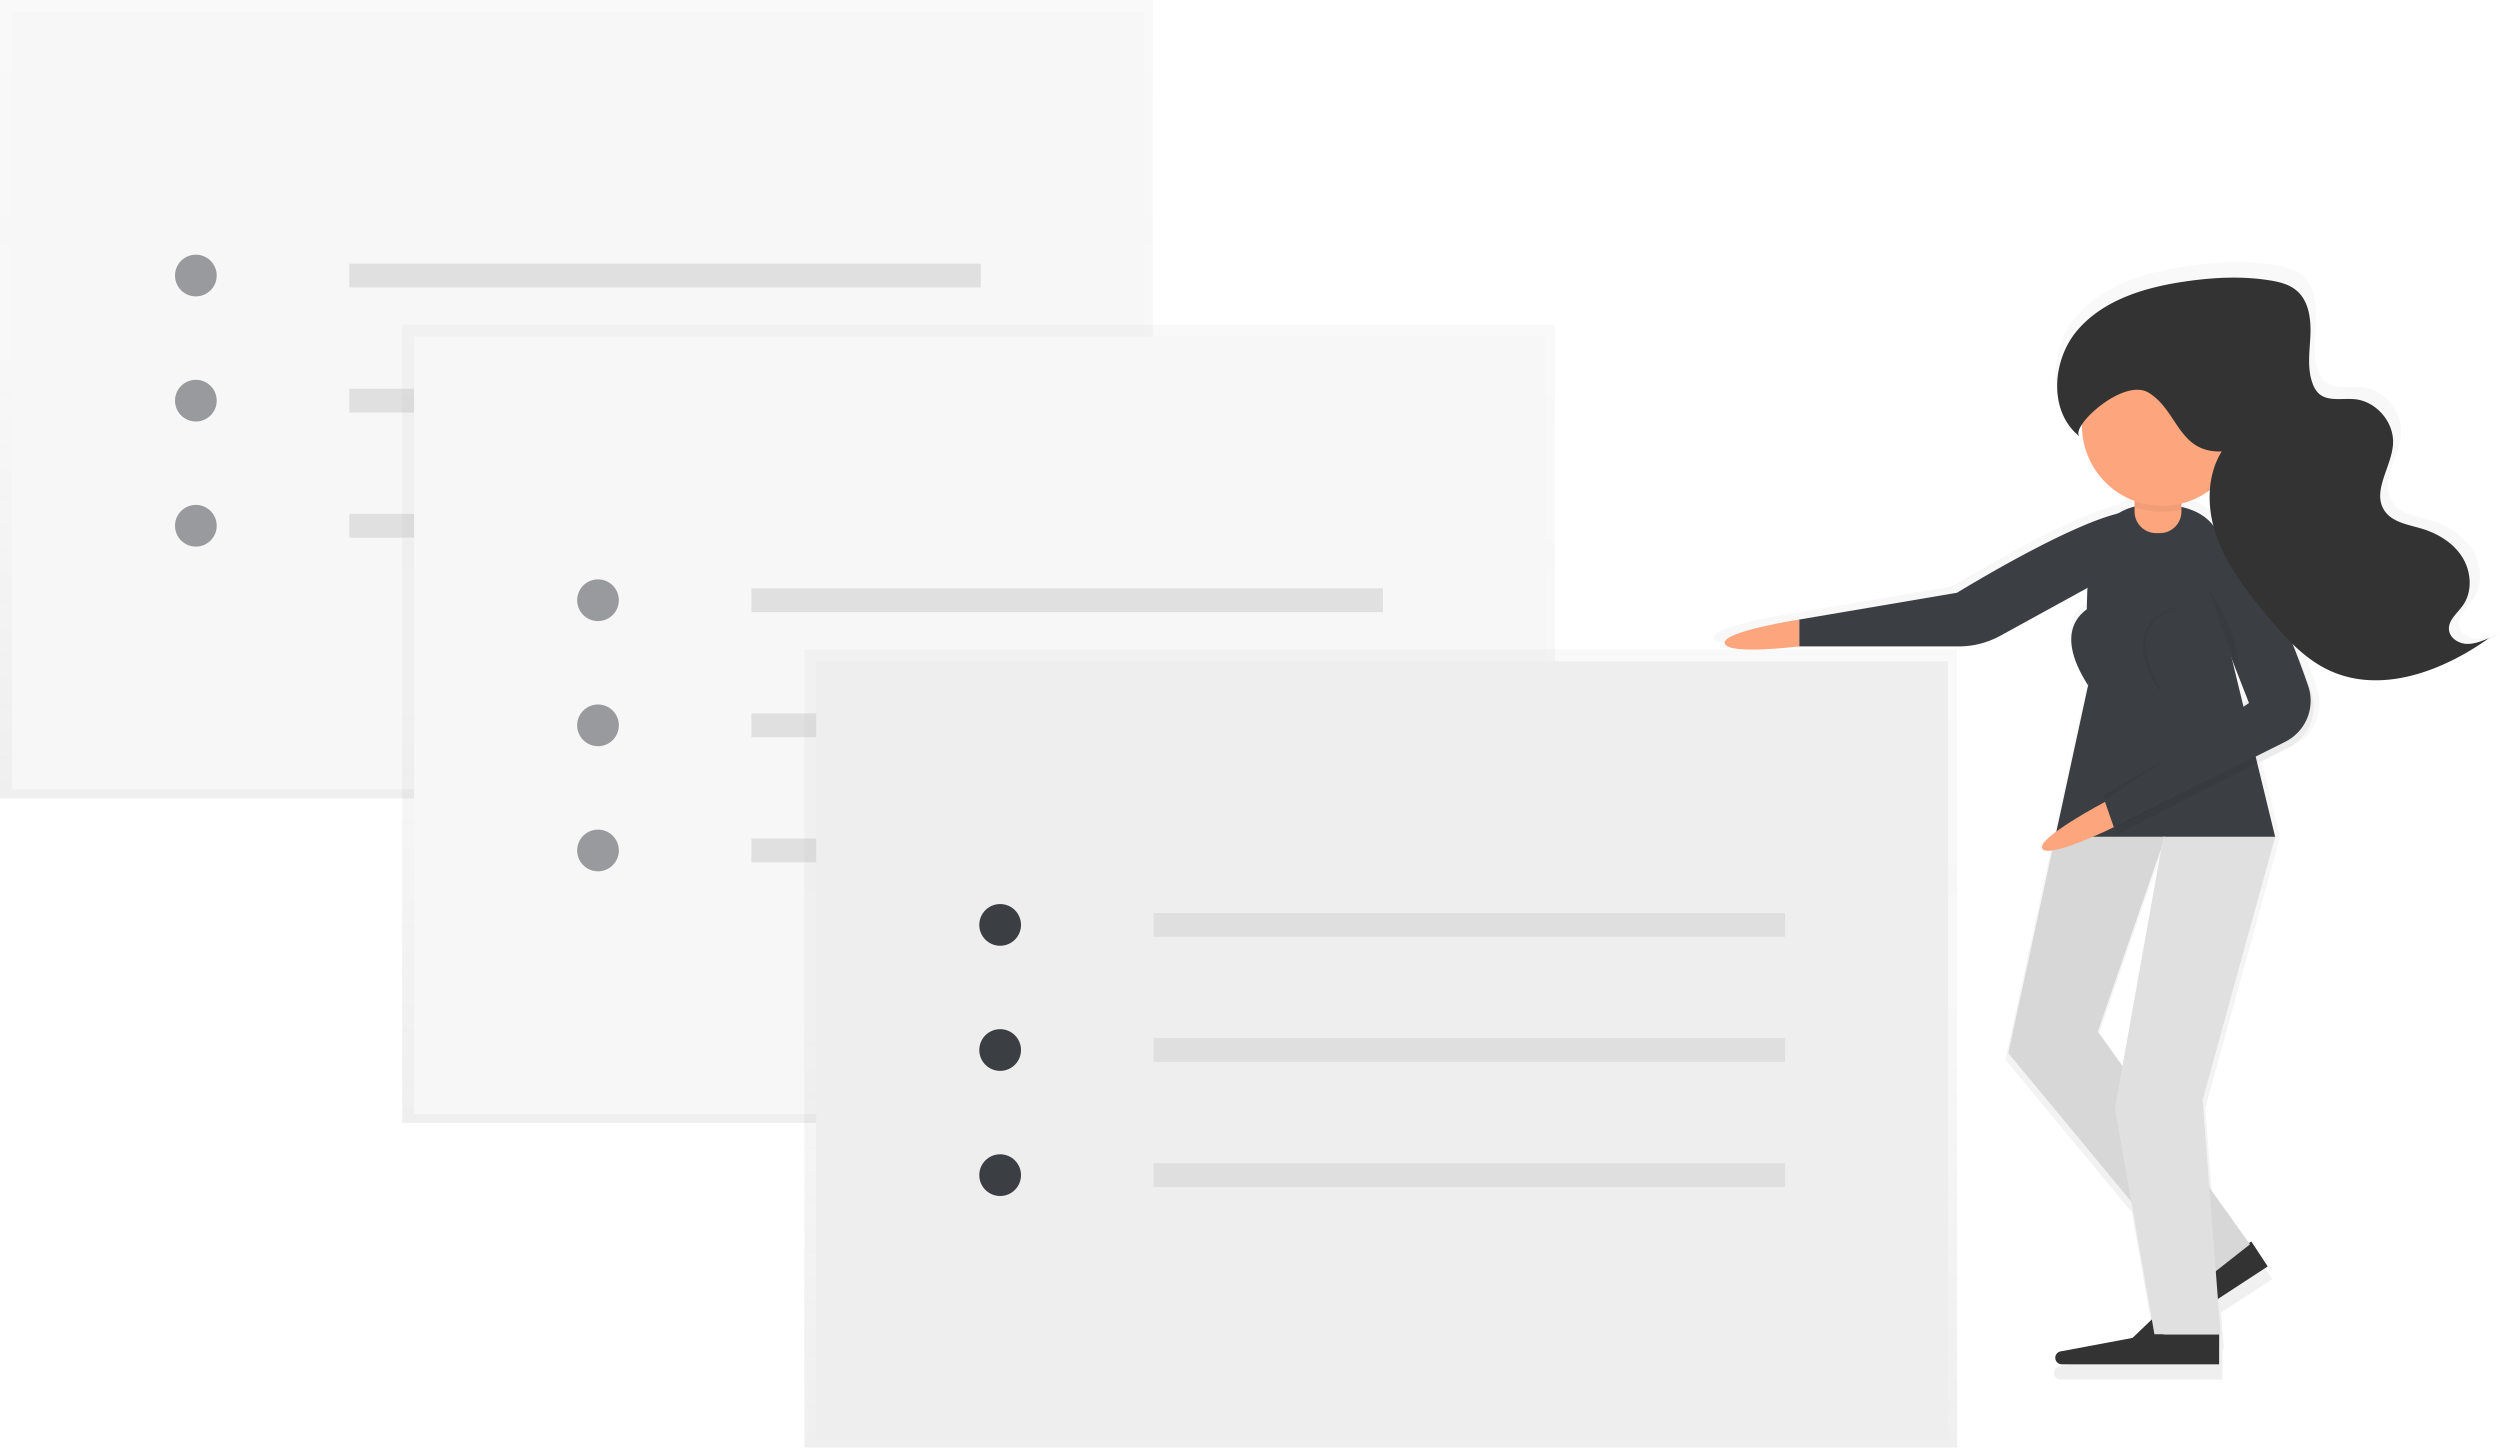 <svg xmlns="http://www.w3.org/2000/svg" xmlns:xlink="http://www.w3.org/1999/xlink" id="ef4d1e10-640d-406d-ab29-0014e28ba91d" width="910.74" height="527.39" data-name="Layer 1" viewBox="0 0 910.74 527.39"><defs><linearGradient id="5b26331d-1310-4294-a782-4ee218ce8a93" x1="209.98" x2="209.98" y1="290.83" gradientUnits="userSpaceOnUse"><stop offset="0" stop-color="gray" stop-opacity=".25"/><stop offset=".54" stop-color="gray" stop-opacity=".12"/><stop offset="1" stop-color="gray" stop-opacity=".1"/></linearGradient><linearGradient id="1766677a-11bf-41c4-a6a5-863d2cac0045" x1="356.48" x2="356.48" y1="409.11" y2="118.28" xlink:href="#5b26331d-1310-4294-a782-4ee218ce8a93"/><linearGradient id="aae5fb14-dd79-43d0-b7e4-6e2579fdfd08" x1="502.98" x2="502.98" y1="527.39" y2="236.57" xlink:href="#5b26331d-1310-4294-a782-4ee218ce8a93"/><linearGradient id="66874382-e7df-403e-944e-b16abddffc78" x1="912.16" x2="912.16" y1="688.94" y2="281.8" xlink:href="#5b26331d-1310-4294-a782-4ee218ce8a93"/></defs><title>notes1</title><g opacity=".5"><rect width="419.96" height="290.83" fill="url(#5b26331d-1310-4294-a782-4ee218ce8a93)"/></g><rect width="412.36" height="283.23" x="4.34" y="4.34" fill="#f7f7f7"/><g opacity=".5"><circle cx="71.35" cy="100.38" r="7.6" fill="#3b3e43"/><circle cx="71.35" cy="145.96" r="7.6" fill="#3b3e43"/><circle cx="71.35" cy="191.53" r="7.6" fill="#3b3e43"/></g><rect width="230.06" height="8.68" x="127.24" y="96.04" fill="#e0e0e0"/><rect width="230.06" height="8.68" x="127.24" y="141.61" fill="#e0e0e0"/><rect width="230.06" height="8.68" x="127.24" y="187.19" fill="#e0e0e0"/><g opacity=".5"><rect width="419.96" height="290.83" x="146.5" y="118.28" fill="url(#1766677a-11bf-41c4-a6a5-863d2cac0045)"/></g><rect width="412.36" height="283.23" x="150.84" y="122.62" fill="#f7f7f7"/><g opacity=".5"><circle cx="217.85" cy="218.66" r="7.6" fill="#3b3e43"/><circle cx="217.85" cy="264.24" r="7.6" fill="#3b3e43"/><circle cx="217.85" cy="309.82" r="7.6" fill="#3b3e43"/></g><rect width="230.06" height="8.68" x="273.73" y="214.32" fill="#e0e0e0"/><rect width="230.06" height="8.68" x="273.73" y="259.9" fill="#e0e0e0"/><rect width="230.06" height="8.68" x="273.73" y="305.47" fill="#e0e0e0"/><g opacity=".5"><rect width="419.96" height="290.83" x="293" y="236.57" fill="url(#aae5fb14-dd79-43d0-b7e4-6e2579fdfd08)"/></g><rect width="412.36" height="283.23" x="297.34" y="240.91" fill="#eee"/><circle cx="364.35" cy="336.94" r="7.6" fill="#3b3e43"/><circle cx="364.35" cy="382.52" r="7.6" fill="#3b3e43"/><circle cx="364.35" cy="428.1" r="7.6" fill="#3b3e43"/><rect width="230.06" height="8.68" x="420.23" y="332.6" fill="#dfdfdf"/><rect width="230.06" height="8.68" x="420.23" y="378.18" fill="#dfdfdf"/><rect width="230.06" height="8.68" x="420.23" y="423.76" fill="#dfdfdf"/><g opacity=".5"><path fill="url(#66874382-e7df-403e-944e-b16abddffc78)" d="M1046.74,419c-3-.19-6.09-2.26-6.39-5.24-.36-3.56,3-6.17,5.13-9.08,3.72-5.18,3.27-12.63-.09-18s-9.18-9-15.29-10.8c-5.07-1.51-11-2.35-14-6.77-4.74-7.18,2.59-16.19,3.22-24.77.6-8.17-6.16-16.18-14.32-17-4.72-.45-10.26,1-13.68-2.3a9.28,9.28,0,0,1-2.1-3.4c-2.2-5.71-1.17-12.07-.89-18.18s-.56-13-5.27-16.89c-2.72-2.27-6.32-3.16-9.81-3.73-10.59-1.73-21.44-1.14-32.06.42-14.79,2.17-30.21,6.77-40,18.06s-11.07,30.89.75,40c-1-.8-.56-2.57.87-4.69,0,.2,0,.39,0,.59a30,30,0,0,0,19.69,28.2v2.11a20.58,20.58,0,0,0-6.08,2.57C896.28,375.07,856,399.89,856,399.89l-59.15,10s-29,4.46-27.9,8.93,27.9,1.12,27.9,1.12h59.81a32.26,32.26,0,0,0,15.52-4l32.7-18c-.16,2.6-.24,5.28-.26,8-5.17,3.7-10.23,11.78.4,28.42l.08-.46c0,.15,0,.31,0,.46l-11.89,54.82c-3.62,2.68-6.1,5.15-5.24,6.47.5.76,1.84.9,3.67.65l-16.46,76L921.3,628l7.7,44.1-7.25,6.95-26.9,5a2.44,2.44,0,0,0,.45,4.84h58.94V677.78h.54l-1-13.34,18.63-12.18-6.11-9.34-.87.57L950.55,622.7,948,589.94,975.2,491.4h0v-.11h0l-6.68-27.49,11.71-5.94A17.17,17.17,0,0,0,988.7,437c-1.79-5.19-4-11.31-6.58-17.53a50,50,0,0,0,13.24,9.47c19.38,9.11,42.62.43,60-12.07C1052.61,418,1049.73,419.2,1046.74,419Zm-83.48,23.13-4.15-17.06,5.64,14.42C964,440.8,963.44,441.78,963.25,442.14Zm-23.16-74.44v-1.28a29.9,29.9,0,0,0,10.68-5,42.77,42.77,0,0,0,1.29,13.36C949.44,371.36,945.64,369,940.09,367.71ZM908.78,564.27l23.84-68.93L918,577.17Z" transform="translate(-144.63 -186.3)"/></g><path fill="#333" d="M964.78,638.57l-20.89,13.66-24.08,23.09a2.37,2.37,0,0,0-.34,3h0a2.37,2.37,0,0,0,3.28.69l48-31.36Z" transform="translate(-144.63 -186.3)"/><path fill="#3b3e43" d="M921.61,391.4l-48.29,26.51a31.36,31.36,0,0,1-15.09,3.87H800.07V412l57.51-9.77S922.7,362.1,927,375.12,921.61,391.4,921.61,391.4Z" transform="translate(-144.63 -186.3)"/><path fill="#3b3e43" d="M973.48,491.24H893.33l12-55.34c0-30.12-6-65.89,24.13-65.89h0c30.12,0,26.87,20.58,26.87,50.69Z" transform="translate(-144.63 -186.3)"/><path fill="#fda57d" d="M777.61,162.68h17.08a0,0,0,0,1,0,0v23.67a7.87,7.87,0,0,1-7.87,7.87h-1.34a7.87,7.87,0,0,1-7.87-7.87V162.68A0,0,0,0,1,777.61,162.68Z"/><polygon fill="#e0e0e0" points="748.7 304.82 731.62 383.66 801.26 467.76 819.65 453.31 764.24 375.78 788.78 304.82 748.7 304.82"/><polygon points="748.7 304.82 731.62 383.66 801.26 467.76 819.65 453.31 764.24 375.78 788.78 304.82 748.7 304.82" opacity=".04"/><polygon fill="#e0e0e0" points="788.12 304.82 770.47 403.68 784.86 486.15 808.97 486.15 802.4 400.75 828.85 304.82 788.12 304.82"/><path fill="#3b3e43" d="M915.1,405.51" transform="translate(-144.63 -186.3)"/><path d="M961.76,443.49l-53.17,38,4.34,7.6,62.16-31.53a16.69,16.69,0,0,0,8.24-20.32C975.92,415.74,961.76,443.49,961.76,443.49Z" opacity=".05" transform="translate(-144.63 -186.3)"/><path d="M947.46,399.72,965,444.57,910.76,476l5.43,14.11,62.16-31.53a16.69,16.69,0,0,0,8.24-20.32c-7.41-21.47-22.72-59.41-35.71-50.49A10,10,0,0,0,947.46,399.72Z" opacity=".05" transform="translate(-144.63 -186.3)"/><path fill="#3b3e43" d="M946.38,397.55l17.55,44.86-53.17,35.81L914,488l63.24-31.53a16.69,16.69,0,0,0,8.24-20.32c-7.41-21.47-22.72-59.41-35.71-50.49A10,10,0,0,0,946.38,397.55Z" transform="translate(-144.63 -186.3)"/><path fill="#333" d="M953.08,672.46h-25l-32.79,6.15a2.37,2.37,0,0,0-1.93,2.33h0a2.37,2.37,0,0,0,2.37,2.37h57.31Z" transform="translate(-144.63 -186.3)"/><path d="M948.74,400.08s13,17.36,10.85,30.38" opacity=".05" transform="translate(-144.63 -186.3)"/><path d="M922.24,371a29.29,29.29,0,0,0,17.08.92V351.15H922.24Z" opacity=".05" transform="translate(-144.63 -186.3)"/><circle cx="787.66" cy="155.08" r="29.2" fill="#fda57d"/><path fill="#fda57d" d="M800.07,412s-28.21,4.34-27.13,8.68,27.13,1.09,27.13,1.09Z" transform="translate(-144.63 -186.3)"/><path fill="#fda57d" d="M911.48,478.42s-25.25,13.32-22.8,17.07,26-7.84,26-7.84Z" transform="translate(-144.63 -186.3)"/><path fill="#3b3e43" d="M910.76,405.51s-21.87,4.78-5.51,30.38" transform="translate(-144.63 -186.3)"/><path d="M936.8,407.68s-21.87,4.78-5.51,30.38" opacity=".05" transform="translate(-144.63 -186.3)"/><path fill="#3b3e43" d="M937.89,407.68s-21.87,4.78-5.51,30.38" transform="translate(-144.63 -186.3)"/><path fill="#333" d="M954,350.75c-5.77,9.35-5.42,21.49-1.6,31.79s10.73,19.12,17.73,27.59c6.56,7.94,13.59,15.95,22.91,20.33,18.85,8.86,41.44.42,58.35-11.73-2.68,1.14-5.49,2.31-8.39,2.12s-5.92-2.2-6.22-5.09c-.35-3.46,3-6,5-8.83,3.62-5,3.18-12.28-.08-17.55s-8.92-8.72-14.87-10.5c-4.93-1.47-10.73-2.29-13.57-6.58-4.6-7,2.52-15.74,3.13-24.08.59-7.94-6-15.73-13.92-16.49-4.59-.44-10,1-13.3-2.24a9,9,0,0,1-2-3.31c-2.14-5.55-1.14-11.74-.87-17.68s-.55-12.62-5.12-16.42c-2.65-2.2-6.14-3.07-9.54-3.62-10.3-1.68-20.85-1.11-31.17.41-14.39,2.11-29.37,6.58-38.9,17.56s-10.77,30,.73,38.94c-4.07-3.15,15.77-21.7,25.09-16C938,335.81,938.22,351.37,954,350.75Z" transform="translate(-144.63 -186.3)"/></svg>